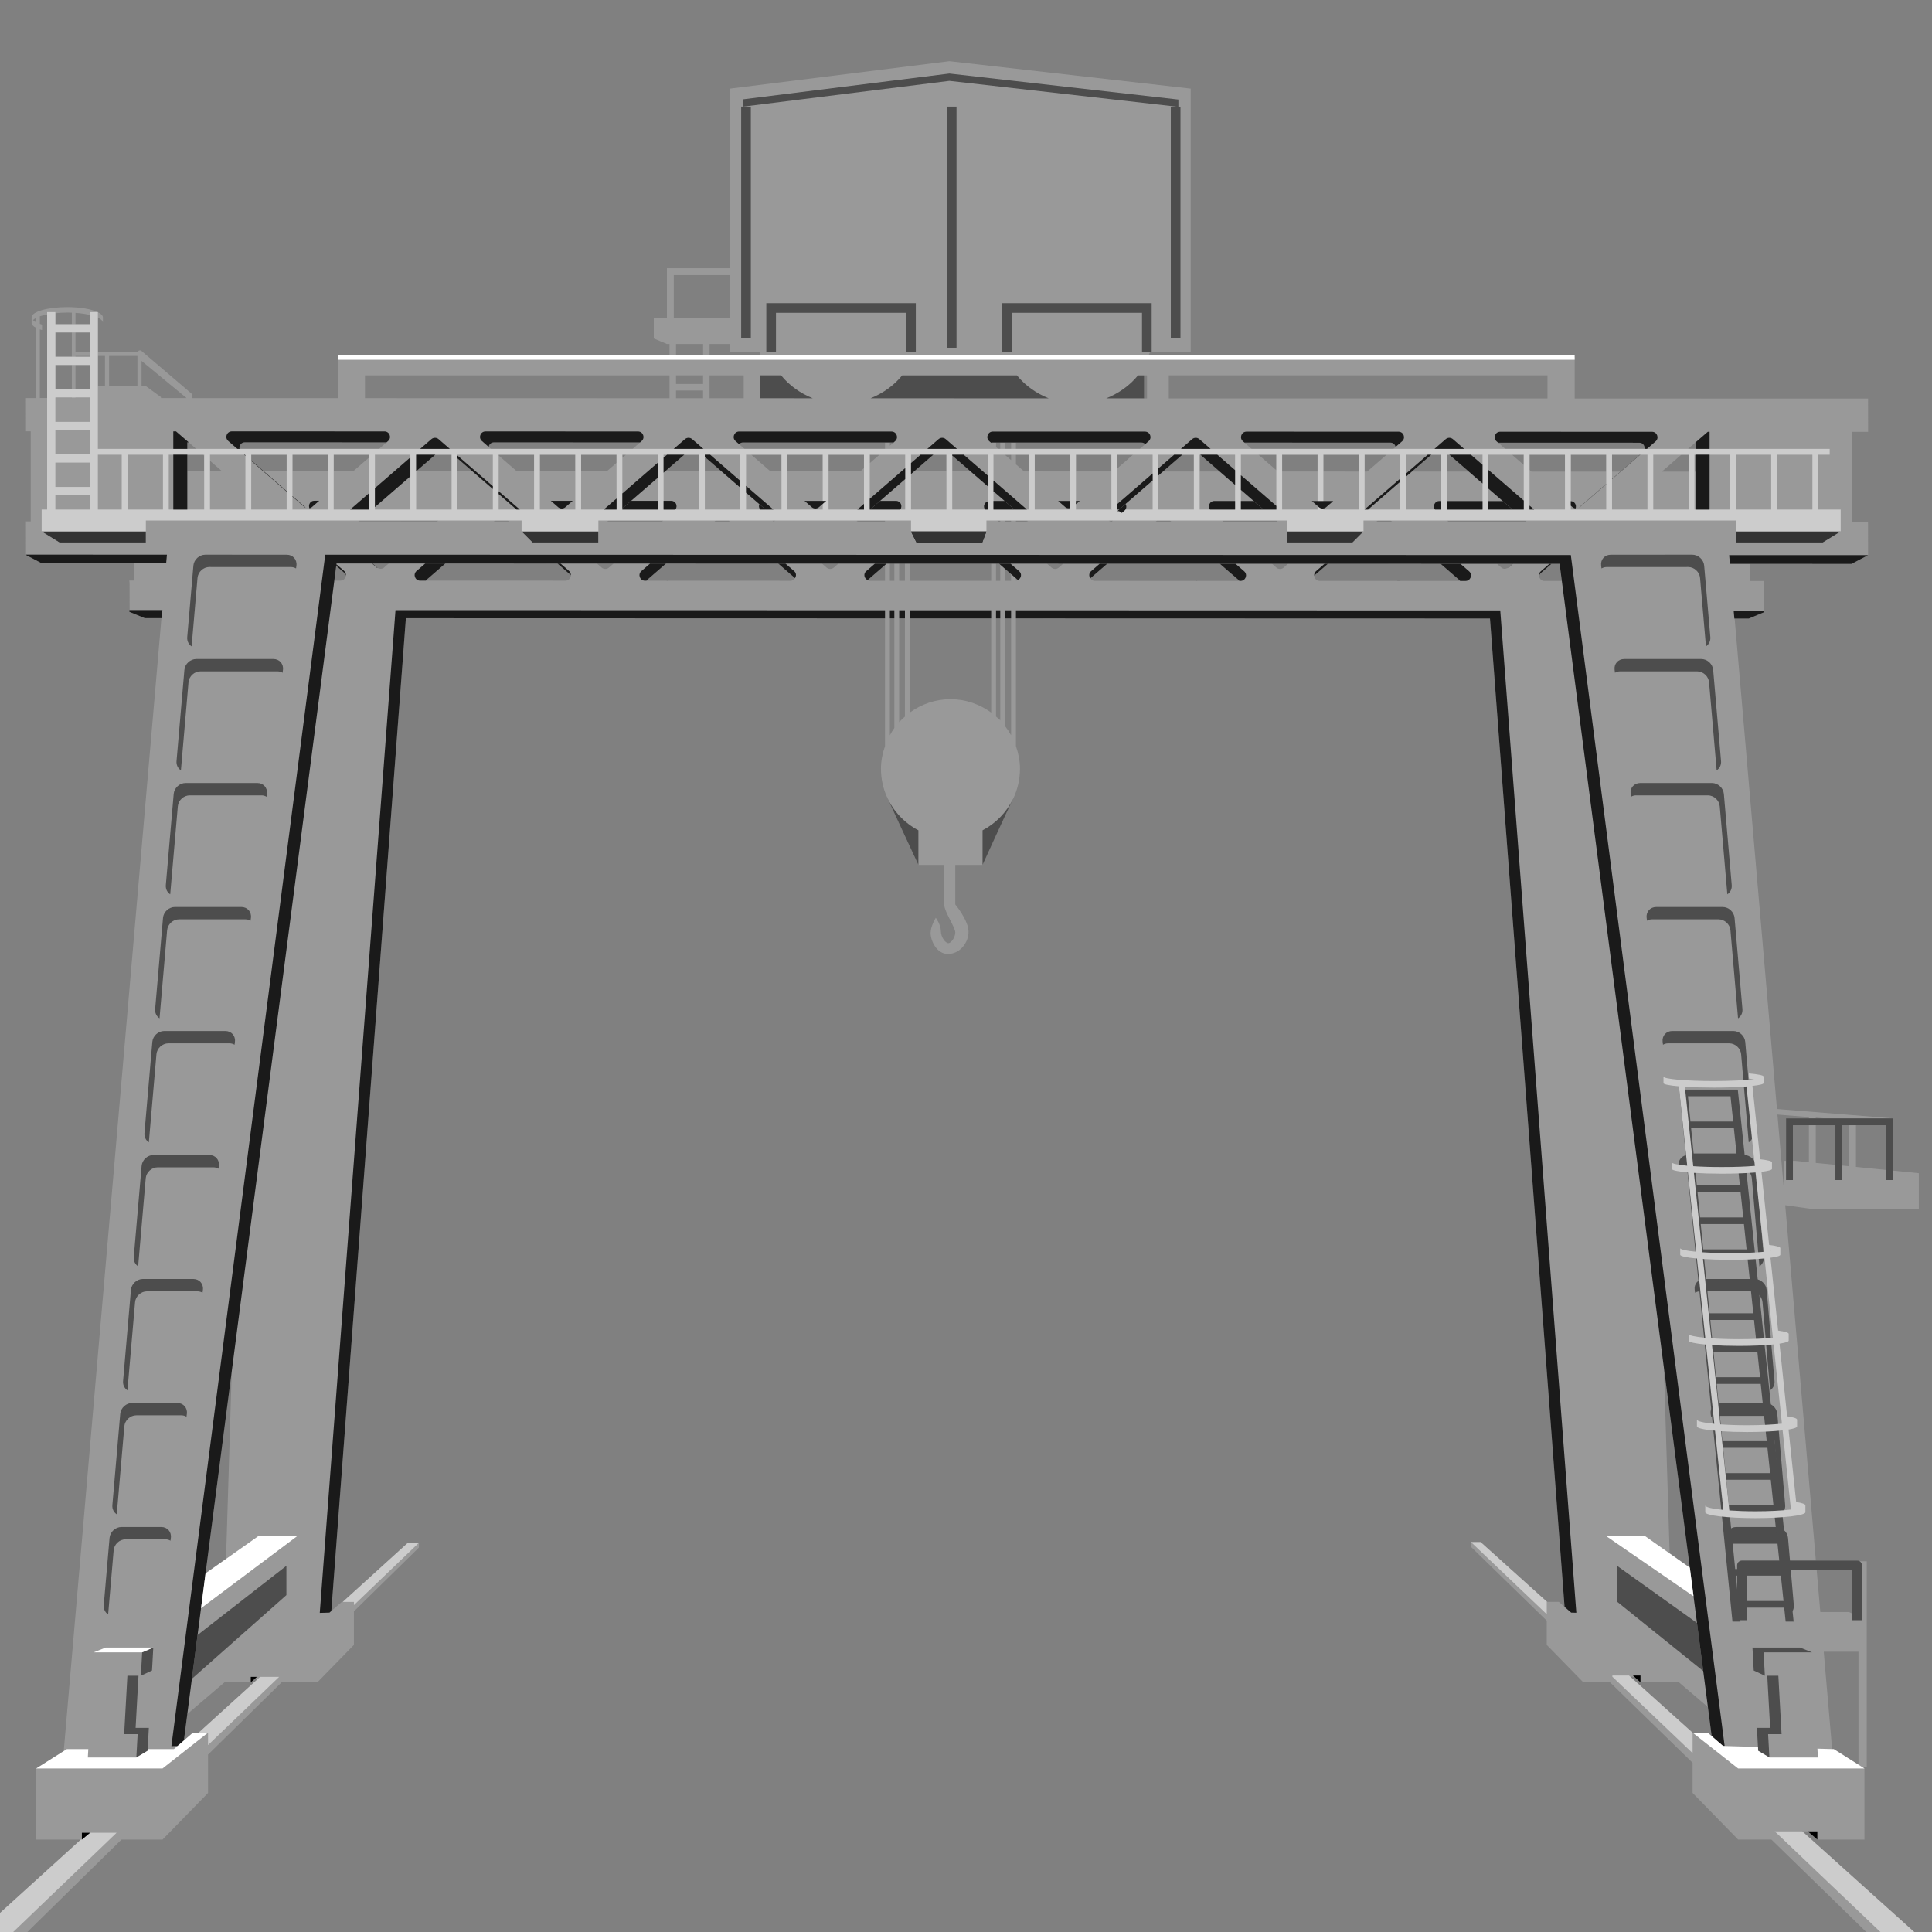 <svg version="1.1" id="Layer_1" xmlns="http://www.w3.org/2000/svg" xmlns:xlink="http://www.w3.org/1999/xlink" x="0px" y="0px" viewBox="0 0 100 100" xml:space="preserve"><rect x="0" y="0" width="100" height="100" fill="#808080" stroke="none"/><desc>Copyright Opto 22</desc> 
<g>
<g id="shape">
	<path fill="#999999" d="M93.288,94.792h0.282l0.497,0.426h2.438v-3.683l-0.125-0.079h0.242v-5.962v-1.632v-3.052h-0.407
		c-0.03-0.013-0.055-0.037-0.09-0.037h-2.136l-1.586-18.391l1.332,0.188h0.75h4.083h0.75v-1.845l-1.337-0.134v-2.35V58.17v-0.142
		v-0.142l-6.008-0.484l0.025,0.286l1.631,0.131v0.067h-1.183v0.142v0.213v1.845H92.34v1.277h-0.024l-2.531-29.347l0.729,0
		l0.789-0.327L91.3,30.164h-0.003l0-0.091l-0.726,0v-0.888l5.264,0.001l0.857-0.453l-0.003-1.721l-0.821,0v-4.661l0.825,0
		l-0.003-1.721l-15.184-0.004v-1.42v-0.284v-0.426H59.466c0.021-0.048,0.049-0.093,0.068-0.142h-0.068
		c0.021-0.048,0.049-0.093,0.068-0.142h2.097V4.586L49.141,3.166L37.785,4.586v9.297H34.52v2.573h-0.68v1.065l0.679,0.284h0.135
		v0.692H17.486v0.426v0.284v1.402l-7.558-0.002c0.003-0.011,0.018-0.016,0.018-0.028V20.46c0-0.037-0.016-0.071-0.044-0.095
		l-2.579-2.2c-0.036-0.032-0.089-0.04-0.133-0.018c-0.026,0.012-0.03,0.042-0.042,0.066H7.13l-0.018-0.012v0.012H5.066V16.44
		c0.164,0.079,0.26,0.172,0.26,0.271v-0.284c0-0.098-0.099-0.189-0.26-0.268v-0.004H5.059c-0.322-0.155-0.905-0.26-1.578-0.26
		c-1.019,0-1.845,0.238-1.845,0.532v0.284c0,0.095,0.087,0.183,0.237,0.26v3.633l-0.57,0l0.003,1.721l0.284,0v4.661l-0.287,0
		l0.003,1.721L2.17,29.16l4.777,0.001v0.888l-0.252,0l0,0.091H6.692l0.003,1.526l0.797,0.327l0.864,0L3.299,90.635l-1.426,0.9v3.683
		h2.311l-6.684,6.066h1.845v0.75l6.942-6.816h2.125l2.356-2.413v-1.987l3.807-3.738h1.849l1.893-1.939v-1.735l3.365-3.304v-0.25
		h-0.568l-3.376,3.064h-0.048l-0.541,0.468l3.858-51.387l24.801,0.007v6.616c-0.127,0.368-0.21,0.756-0.21,1.167
		c0,0.52,0.111,1.015,0.309,1.461c0.332,0.744,1.628,3.52,1.628,3.52h1.343c0,0.524,0,1.827,0,2.086
		c0,0.324,0.568,1.154,0.568,1.406s-0.216,0.559-0.36,0.559c-0.144,0-0.388-0.306-0.388-0.631s-0.261-0.685-0.261-0.685
		s-0.27,0.433-0.27,0.793c0,0.36,0.288,1.081,0.901,1.081s1.063-0.577,1.063-1.154c0-0.577-0.685-1.406-0.685-1.406v-2.05h1.41
		c0,0,0.173-0.381,0.408-0.893c0.156-0.342,0.34-0.742,0.517-1.127c0.266-0.577,0.519-1.119,0.646-1.378
		c0.235-0.478,0.367-1.015,0.367-1.584c0-0.411-0.083-0.799-0.21-1.167v-6.614l24.537,0.007l3.86,51.158l-0.295-0.256H80.08
		l-3.445-3.098h-0.497v0.25l3.921,3.82v1.253l1.893,1.939h1.383l4.273,4.164v1.561l2.356,2.413h1.723l7.252,7.066v-0.75h1.845
		L93.288,94.792z M93.984,60.192v-1.951h1.017v2.052L93.984,60.192z M95.356,60.329v-2.088h0.355v2.123L95.356,60.329z M96.065,60.4
		v-2.159h1.561v2.315L96.065,60.4z M93.984,57.848l0.474,0.038h-0.474V57.848z M92.801,58.241h0.828v1.915l-0.698-0.07h-0.13V58.241
		z M37.785,17.804v0.408h1.561v0.284h-2.618v-0.692H37.785z M75.54,30.026c0.015,0.013,0.025,0.028,0.036,0.043l-7.28-0.002
		c-0.073,0-0.132-0.028-0.178-0.068c-0.012-0.01-0.017-0.025-0.027-0.036c-0.029-0.035-0.052-0.073-0.063-0.117
		c-0.003-0.014-0.002-0.028-0.003-0.042c0.001-0.005,0.002-0.01,0.004-0.015l0.704-0.61l5.832,0.002L75.54,30.026z M56.507,30.015
		c-0.015-0.01-0.026-0.023-0.038-0.035c-0.013-0.013-0.023-0.029-0.033-0.044l0.877-0.76l5.824,0.002l0.976,0.846
		c0.015,0.013,0.025,0.028,0.036,0.043l-7.49-0.002C56.6,30.063,56.55,30.043,56.507,30.015z M49.197,36.19
		c-0.79,0-1.514,0.262-2.107,0.693v-4.878l4.214,0.001v4.877C50.71,36.452,49.986,36.19,49.197,36.19z M41.115,29.969
		c-0.014,0.014-0.026,0.03-0.043,0.042c-0.043,0.028-0.093,0.049-0.152,0.049l-7.459-0.002c0.011-0.015,0.021-0.03,0.036-0.043
		l0.975-0.845l5.809,0.002l0.868,0.753C41.139,29.939,41.129,29.955,41.115,29.969z M29.481,29.951
		c-0.01,0.012-0.015,0.026-0.027,0.036c-0.047,0.04-0.106,0.068-0.179,0.068l-7.234-0.002c0.011-0.015,0.021-0.03,0.036-0.043
		l0.975-0.845l5.802,0.002l0.681,0.59c0.005,0.013,0.008,0.026,0.011,0.038c-0.001,0.013,0,0.026-0.003,0.039
		C29.533,29.878,29.509,29.917,29.481,29.951z M17.898,29.833c-0.011,0.044-0.035,0.082-0.064,0.117
		c-0.01,0.011-0.015,0.026-0.026,0.035c-0.047,0.04-0.106,0.067-0.178,0.067l-0.326,0l0.099-0.764l0.411,0.356
		c0.052,0.045,0.076,0.102,0.087,0.16C17.899,29.814,17.9,29.824,17.898,29.833z M3.907,18.891H4.64v1.259H3.907V18.891z
		 M3.718,20.15H2.866v-1.259h0.852V20.15z M10.639,81.437l1.356-10.459l-0.295,9.71L10.639,81.437z M9.695,22.895h0.07l0.393,0.34
		H9.695V22.895z M87.779,23.235h-0.404l0.367-0.318h0.037V23.235z M79.014,27.002c0.002,0.002,0.003,0.004,0.005,0.005l-4.047-0.001
		l-0.074-0.064h4.048L79.014,27.002z M66.122,26.998c0.002,0.002,0.003,0.004,0.005,0.005l-2.8-0.001l-0.07-0.061h2.801
		L66.122,26.998z M57.538,27.001c-0.058,0-0.106-0.021-0.148-0.047c-0.005-0.003-0.009-0.008-0.014-0.012h0.236l-0.068,0.059
		L57.538,27.001C57.538,27.001,57.538,27.001,57.538,27.001z M53.117,27l-0.533,0v-0.058h0.584l0.035,0.03
		C53.175,26.982,53.151,27,53.117,27z M44.343,26.974l0.036-0.032h1.43v0.056l-1.391,0C44.388,26.998,44.368,26.981,44.343,26.974z
		 M12.703,23.571l-0.041-0.035h0.041V23.571z M13.004,23.831v-0.296h1.834v0.856l-1.188,0L13.004,23.831z M19.106,23.679
		l-0.822,0.713l-1.012,0v-0.856h1.834V23.679z M35.915,23.235h-0.06C35.876,23.233,35.894,23.233,35.915,23.235z M76.021,24.408
		l-1.121,0v-0.872h0.114L76.021,24.408z M74.6,23.535v0.872l-1.519,0l1.006-0.872H74.6z M74.521,23.235
		c0.021-0.002,0.039-0.002,0.06,0H74.521z M70.768,24.407l-0.136,0v-0.871h1.141L70.768,24.407z M31.913,23.956l-0.508,0.44
		l-1.326,0v-0.86h1.834V23.956z M29.778,24.395l-1.834-0.001v-0.859h1.834V24.395z M47.312,24.4l0.998-0.865h0.677v0.865
		L47.312,24.4z M48.804,23.235h-0.06C48.765,23.233,48.782,23.233,48.804,23.235z M51.294,22.915
		c0.003-0.001,0.007-0.001,0.01-0.002v0.01L51.294,22.915z M49.288,23.579l0.948,0.822l-0.948,0V23.579z M57.525,24.403
		l-1.834-0.001v-0.867h1.834V24.403z M55.391,24.402l-1.834-0.001v-0.866h1.834V24.402z M53.256,24.402l-0.247,0l-0.425-0.368
		v-0.498h0.672V24.402z M52.334,23.817l-0.311-0.269v-0.012h0.311V23.817z M51.663,23.235l-0.109-0.094v-0.234l0.22,0v0.328H51.663z
		 M46.2,22.905c0.015,0,0.029,0.005,0.043,0.007l-0.183,0.159v-0.166L46.2,22.905z M45.019,23.972v-0.436h0.503L45.019,23.972z
		 M44.719,24.232l-0.193,0.167l-1.641,0v-0.863h1.834V24.232z M42.584,24.399l-1.834,0v-0.863h1.834V24.399z M51.773,26.942V27
		l-0.092,0l-0.067-0.058H51.773z M70.331,24.407l-1.834-0.001v-0.871h1.834V24.407z M68.197,24.406l-1.834-0.001v-0.87h1.834V24.406
		z M64.788,23.235l-0.375-0.325l7.555,0.002c0.145,0,0.243,0.102,0.27,0.22l-0.118,0.102H64.788z M66.063,23.535v0.804l-0.928-0.804
		H66.063z M63.129,24.405l-1.034,0v-0.869h0.031L63.129,24.405z M61.794,23.535v0.869l-1.597,0l1.002-0.868H61.794z M61.632,23.235
		c0.021-0.002,0.039-0.002,0.06,0H61.632z M57.826,24.248v-0.713h0.822L57.826,24.248z M52.584,23.235v-0.328l6.5,0.002
		c0.081,0,0.145,0.033,0.193,0.081l-0.283,0.245H52.584z M52.334,23.235h-0.311v-0.328l0.311,0V23.235z M38.457,22.903l7.352,0.002
		v0.33h-7.272l-0.281-0.244C38.305,22.939,38.372,22.903,38.457,22.903z M40.45,23.535v0.863l-0.571,0l-0.995-0.863H40.45z
		 M37.343,24.397l-0.862,0v-0.746L37.343,24.397z M36.181,23.535v0.862l-1.753,0l0.994-0.861H36.181z M32.213,23.695v-0.16h0.185
		L32.213,23.695z M25.412,23.235l-0.12-0.104c0.022-0.123,0.123-0.232,0.272-0.232l7.565,0.002l-0.385,0.334H25.412z M25.81,23.535
		h1.834v0.859l-0.894,0l-0.94-0.815V23.535z M24.451,24.394l-0.775,0v-0.671L24.451,24.394z M23.375,23.535v0.858l-1.831,0
		l0.989-0.857H23.375z M22.967,23.235c0.021-0.002,0.039-0.002,0.06,0H22.967z M16.972,24.392l-1.834-0.001v-0.856h1.834V24.392z
		 M37.042,26.942h0.669l0.062,0.054l-0.792,0L37.042,26.942z M39.973,26.942h0.173c-0.003,0.002-0.004,0.004-0.007,0.006
		c-0.033,0.021-0.074,0.032-0.117,0.037L39.973,26.942z M52.023,27v-0.058h0.311V27L52.023,27z M59.889,26.942h0.669l0.069,0.06
		l-0.807,0L59.889,26.942z M83.438,24.41v-0.875h1.447l-1.01,0.875L83.438,24.41z M83.138,24.41l-1.834,0v-0.874h1.834V24.41z
		 M81.003,24.41l-1.735,0l-0.099-0.086v-0.788h1.834V24.41z M78.869,24.063l-0.609-0.528h0.609V24.063z M19.619,23.235h-7.22
		c-0.035-0.161,0.08-0.339,0.272-0.339l7.337,0.002L19.619,23.235z M11.491,24.39l-0.621,0v-0.538L11.491,24.39z M18.553,26.985
		l0.049-0.043h4.085l-0.057,0.049l-4.082-0.001C18.55,26.989,18.551,26.987,18.553,26.985z M25.618,26.942h0.669l0.058,0.05
		l-0.785,0L25.618,26.942z M31.437,26.989l0.054-0.047h2.838l-0.061,0.053l-2.835-0.001C31.434,26.992,31.435,26.99,31.437,26.989z
		 M71.313,26.942h0.669l0.073,0.063l-0.815,0L71.313,26.942z M87.466,81.143l-1.046-0.739l-0.295-9.598L87.466,81.143z
		 M87.779,24.412l-0.072,0v-0.876h0.072V24.412z M87.406,23.535v0.876l-1.389,0l1.01-0.876H87.406z M77.913,23.235l-0.37-0.321
		l7.31,0.002c0.184,0,0.292,0.164,0.271,0.319H77.913z M10.504,23.535l0.064,0.056v0.799l-0.874,0v-0.854H10.504z M51.304,29.174
		v0.888l-4.214-0.001v-0.888L51.304,29.174z M80.726,29.182l0.115,0.888l-0.907,0c-0.072,0-0.131-0.028-0.178-0.067
		c-0.012-0.01-0.017-0.024-0.027-0.036c-0.029-0.035-0.053-0.073-0.064-0.117c-0.002-0.009-0.001-0.019-0.002-0.028
		c0.011-0.058,0.034-0.115,0.087-0.16l0.554-0.48L80.726,29.182z M38.494,20.614l-1.767,0v-1.185h1.767V20.614z M36.391,20.613
		l-1.401,0v-0.4h1.401V20.613z M4.64,20.576v0.028l-0.733,0v-0.028H4.64z M30.9,29.168l0.86,0l-0.244,0.211
		c-0.107,0.092-0.265,0.092-0.372,0L30.9,29.168z M42.545,29.171l0.852,0l-0.24,0.208c-0.107,0.092-0.265,0.092-0.372,0
		L42.545,29.171z M46.839,29.172v0.888l-0.298,0v-0.888L46.839,29.172z M51.554,29.174h0.155l0.064,0.056v0.833l-0.22,0V29.174z
		 M52.023,29.446l0.311,0.269v0.347l-0.311,0V29.446z M52.685,30.019c0.001,0.001,0.002,0.002,0.003,0.004
		c-0.032,0.016-0.065,0.031-0.104,0.033v-0.124L52.685,30.019z M54.19,29.174l0.845,0l-0.236,0.205
		c-0.107,0.092-0.265,0.092-0.372,0L54.19,29.174z M65.836,29.178l0.837,0L66.44,29.38c-0.107,0.092-0.265,0.092-0.372,0
		L65.836,29.178z M59.369,20.62l-0.151,0v-1.191h0.151V20.62z M36.391,19.428v0.448h-1.401v-0.448H36.391z M34.654,20.613
		l-15.762-0.004v-1.18h15.762V20.613z M4.64,18.466H3.907v-0.04H4.64V18.466z M3.718,18.466H2.866v-1.259h0.852V18.466z
		 M3.718,20.576v0.028l-0.852,0v-0.028H3.718z M9.988,89.682L9.517,90.09l0.178-1.371l1.922-1.639h1.362l0.187-0.166h0.167
		l-3.05,2.768H9.988z M19.708,29.442c-0.02,0.001-0.039-0.004-0.058-0.007c-0.036-0.005-0.071-0.019-0.103-0.038l-0.267-0.232
		l0.842,0l-0.248,0.215C19.827,29.421,19.767,29.437,19.708,29.442z M44.911,30.025c0.002-0.003,0.004-0.005,0.006-0.007
		l0.892-0.773v0.816l-0.788,0C44.978,30.06,44.946,30.04,44.911,30.025z M46.059,29.172l0.232,0v0.888l-0.232,0V29.172z
		 M46.839,32.005v5.085c-0.105,0.091-0.204,0.186-0.298,0.289v-5.373L46.839,32.005z M51.554,37.089v-5.083l0.22,0v5.277
		C51.705,37.213,51.628,37.154,51.554,37.089z M77.481,29.181l0.82,0l-0.236,0.205c-0.026,0.02-0.057,0.023-0.087,0.032
		c-0.031,0.01-0.061,0.027-0.093,0.026c-0.062-0.003-0.124-0.022-0.174-0.065L77.481,29.181z M84.597,86.795l0.314,0.285h1.993
		l1.497,1.276l0.195,1.505l-0.207-0.179h-0.781v0.003l-3.229-2.904L84.597,86.795z M96.196,91.341l-1.278-0.807l-0.087-0.003
		l-0.434-5.037h1.799V91.341z M95.875,81.273v2.245l-0.176-0.081h-1.48l-0.187-2.163H95.875z M80.098,19.428v1.197L60.496,20.62
		v-1.192H80.098z M34.875,14.238h2.91v2.218h-2.91V14.238z M34.991,17.804h1.401v0.692h-1.401V17.804z M8.331,20.605v-0.051
		L7.55,19.987H7.326V18.68l2.333,1.926L8.331,20.605z M7.113,18.425v1.561H5.646v-1.561H7.113z M5.433,18.425v1.561H5.066v-1.561
		H5.433z M3.907,18.213v-1.005H4.64v1.005H3.907z M4.64,16.299v0.483H3.907v-0.588C4.181,16.211,4.429,16.249,4.64,16.299z
		 M3.718,16.183v0.598H2.866v-0.569c0.193-0.02,0.397-0.034,0.615-0.034C3.561,16.178,3.64,16.18,3.718,16.183z M1.704,16.568
		c0.039-0.041,0.099-0.078,0.168-0.114v0.232C1.802,16.649,1.744,16.61,1.704,16.568z M2.062,17.05
		c0.036,0.013,0.074,0.025,0.115,0.036v-0.284c-0.041-0.012-0.078-0.025-0.115-0.038v-0.392c0.108-0.038,0.239-0.07,0.379-0.098
		v4.328l-0.379,0V17.05z M46.059,32.005l0.232,0v5.676c-0.087,0.12-0.16,0.248-0.232,0.379V32.005z M52.334,38.06
		c-0.092-0.167-0.194-0.324-0.311-0.474v-5.58l0.311,0V38.06z"></path>
</g>
<g id="dark">
	<path fill="#4D4D4D" d="M6.99,67.405c0.027-0.311,0.304-0.566,0.617-0.566h2.613c0.099,0,0.187,0.028,0.263,0.072l0.019-0.148
		c0.04-0.31-0.183-0.563-0.495-0.563H7.394c-0.312,0-0.59,0.255-0.617,0.566L6.37,71.485c-0.017,0.201,0.075,0.378,0.227,0.478
		L6.99,67.405z"></path>
	<path fill="#4D4D4D" d="M7.543,60.987c0.027-0.311,0.304-0.566,0.617-0.566h2.888c0.099,0,0.187,0.028,0.263,0.072l0.019-0.148
		c0.04-0.31-0.183-0.563-0.495-0.563H7.947c-0.312,0-0.59,0.255-0.617,0.566l-0.407,4.719c-0.017,0.201,0.075,0.378,0.227,0.478
		L7.543,60.987z"></path>
	<path fill="#4D4D4D" d="M6.436,73.823c0.027-0.311,0.304-0.566,0.617-0.566H9.39c0.099,0,0.187,0.028,0.263,0.072l0.019-0.148
		c0.04-0.31-0.183-0.563-0.495-0.563H6.84c-0.312,0-0.59,0.255-0.617,0.566l-0.407,4.719c-0.017,0.201,0.075,0.378,0.227,0.478
		L6.436,73.823z"></path>
	<path fill="#4D4D4D" d="M10.223,29.913c0.027-0.311,0.304-0.566,0.617-0.565l4.221,0.002c0.099,0,0.188,0.028,0.263,0.073
		l0.019-0.148c0.04-0.31-0.183-0.563-0.495-0.563l-4.221-0.002c-0.312,0-0.59,0.254-0.617,0.565l-0.319,3.703
		c-0.017,0.201,0.075,0.378,0.227,0.478L10.223,29.913z"></path>
	<path fill="#4D4D4D" d="M8.097,54.569c0.027-0.311,0.304-0.566,0.617-0.566h3.164c0.099,0,0.187,0.028,0.263,0.072l0.019-0.148
		c0.04-0.31-0.183-0.563-0.495-0.563H8.501c-0.312,0-0.59,0.255-0.617,0.566l-0.407,4.719c-0.017,0.201,0.075,0.378,0.227,0.478
		L8.097,54.569z"></path>
	<path fill="#4D4D4D" d="M9.204,41.733c0.027-0.311,0.304-0.566,0.617-0.566h3.714c0.099,0,0.187,0.028,0.263,0.072l0.019-0.148
		c0.04-0.31-0.183-0.563-0.495-0.563H9.607c-0.312,0-0.59,0.255-0.617,0.566l-0.407,4.719c-0.017,0.201,0.075,0.378,0.227,0.478
		L9.204,41.733z"></path>
	<path fill="#4D4D4D" d="M9.757,35.315c0.027-0.311,0.304-0.566,0.617-0.566h3.99c0.099,0,0.187,0.028,0.263,0.072l0.019-0.148
		c0.04-0.31-0.183-0.563-0.495-0.563h-3.99c-0.312,0-0.59,0.255-0.617,0.566l-0.407,4.719c-0.017,0.201,0.075,0.378,0.227,0.478
		L9.757,35.315z"></path>
	<path fill="#4D4D4D" d="M8.65,48.151c0.027-0.311,0.304-0.566,0.617-0.566h3.439c0.099,0,0.187,0.028,0.263,0.072l0.019-0.148
		c0.04-0.31-0.183-0.563-0.495-0.563H9.054c-0.312,0-0.59,0.255-0.617,0.566L8.03,52.231c-0.017,0.201,0.075,0.378,0.227,0.478
		L8.65,48.151z"></path>
	<path fill="#4D4D4D" d="M5.883,80.241C5.91,79.93,6.187,79.675,6.5,79.675h2.062c0.099,0,0.187,0.028,0.263,0.072L8.844,79.6
		c0.04-0.31-0.183-0.563-0.495-0.563H6.287c-0.312,0-0.59,0.255-0.617,0.566l-0.3,3.482c-0.017,0.201,0.075,0.378,0.227,0.478
		L5.883,80.241z"></path>
	<path fill="#4D4D4D" d="M91.228,67.405c-0.027-0.311-0.304-0.566-0.617-0.566h-2.613c-0.099,0-0.187,0.028-0.263,0.072
		l-0.019-0.148c-0.04-0.31,0.183-0.563,0.495-0.563h2.613c0.312,0,0.59,0.255,0.617,0.566l0.407,4.719
		c0.017,0.201-0.075,0.378-0.227,0.478L91.228,67.405z"></path>
	<path fill="#4D4D4D" d="M90.674,60.987c-0.027-0.311-0.304-0.566-0.617-0.566H87.17c-0.099,0-0.187,0.028-0.263,0.072l-0.019-0.148
		c-0.04-0.31,0.183-0.563,0.495-0.563h2.888c0.312,0,0.59,0.255,0.617,0.566l0.407,4.719c0.017,0.201-0.075,0.378-0.227,0.478
		L90.674,60.987z"></path>
	<path fill="#4D4D4D" d="M91.781,73.823c-0.027-0.311-0.304-0.566-0.617-0.566h-2.337c-0.099,0-0.187,0.028-0.263,0.072
		l-0.019-0.148c-0.04-0.31,0.183-0.563,0.495-0.563h2.337c0.312,0,0.59,0.255,0.617,0.566l0.407,4.719
		c0.017,0.201-0.075,0.378-0.227,0.478L91.781,73.823z"></path>
	<path fill="#4D4D4D" d="M87.995,29.913c-0.027-0.311-0.304-0.566-0.617-0.565l-4.221,0.002c-0.099,0-0.188,0.028-0.263,0.073
		l-0.019-0.148c-0.04-0.31,0.183-0.563,0.495-0.563l4.221-0.002c0.312,0,0.59,0.254,0.617,0.565l0.319,3.703
		c0.017,0.201-0.075,0.378-0.227,0.478L87.995,29.913z"></path>
	<path fill="#4D4D4D" d="M90.121,54.569c-0.027-0.311-0.304-0.566-0.617-0.566h-3.164c-0.099,0-0.187,0.028-0.263,0.072
		l-0.019-0.148c-0.04-0.31,0.183-0.563,0.495-0.563h3.164c0.312,0,0.59,0.255,0.617,0.566l0.407,4.719
		c0.017,0.201-0.075,0.378-0.227,0.478L90.121,54.569z"></path>
	<path fill="#4D4D4D" d="M89.014,41.733c-0.027-0.311-0.304-0.566-0.617-0.566h-3.714c-0.099,0-0.187,0.028-0.263,0.072
		l-0.019-0.148c-0.04-0.31,0.183-0.563,0.495-0.563h3.714c0.312,0,0.59,0.255,0.617,0.566l0.407,4.719
		c0.017,0.201-0.075,0.378-0.227,0.478L89.014,41.733z"></path>
	<path fill="#4D4D4D" d="M88.461,35.315c-0.027-0.311-0.304-0.566-0.617-0.566h-3.99c-0.099,0-0.187,0.028-0.263,0.072l-0.019-0.148
		c-0.04-0.31,0.183-0.563,0.495-0.563h3.99c0.312,0,0.59,0.255,0.617,0.566l0.407,4.719c0.017,0.201-0.075,0.378-0.227,0.478
		L88.461,35.315z"></path>
	<path fill="#4D4D4D" d="M89.568,48.151c-0.027-0.311-0.304-0.566-0.617-0.566h-3.439c-0.099,0-0.187,0.028-0.263,0.072L85.23,47.51
		c-0.04-0.31,0.183-0.563,0.495-0.563h3.439c0.312,0,0.59,0.255,0.617,0.566l0.407,4.719c0.017,0.201-0.075,0.378-0.227,0.478
		L89.568,48.151z"></path>
	<path fill="#4D4D4D" d="M92.335,80.241c-0.027-0.311-0.304-0.566-0.617-0.566h-2.062c-0.099,0-0.187,0.028-0.263,0.072L89.374,79.6
		c-0.04-0.31,0.183-0.563,0.495-0.563h2.062c0.312,0,0.59,0.255,0.617,0.566l0.3,3.482c0.017,0.201-0.075,0.378-0.227,0.478
		L92.335,80.241z"></path>
	<polygon fill="#4D4D4D" points="83.698,81.046 83.698,82.901 88.16,86.494 87.837,84.004 	"></polygon>
	<polygon fill="#4D4D4D" points="9.931,86.896 14.824,82.563 14.824,81.046 10.225,84.629 	"></polygon>
	<polygon fill="#4D4D4D" points="7.168,86.736 6.594,86.736 6.426,89.759 7.124,89.759 7.057,90.968 7.638,90.622 7.704,89.435 
		7.019,89.435 	"></polygon>
	<polygon fill="#4D4D4D" points="7.358,85.526 7.291,86.736 7.868,86.466 7.934,85.278 	"></polygon>
	<polygon fill="#4D4D4D" points="91.283,85.526 93.794,85.526 93.173,85.278 90.707,85.278 90.773,86.466 91.349,86.736 	"></polygon>
	<polygon fill="#4D4D4D" points="92.214,89.759 92.047,86.736 91.473,86.736 91.622,89.435 90.937,89.435 91.003,90.622 
		91.584,90.968 91.517,89.759 	"></polygon>
	<path fill="#4D4D4D" d="M92.426,83.934h0.413l-2.891-27.538h-0.207h-0.207h-2.203h-0.275h-0.138l2.754,27.538h0.413l-0.072-0.723
		h2.337L92.426,83.934z M89.918,60.049l0.138,1.31h-2.228l-0.131-1.31H89.918z M87.663,59.705l-0.131-1.31h2.213l0.138,1.31H87.663z
		 M90.092,61.703l0.138,1.31h-2.236l-0.131-1.31H90.092z M90.266,63.358l0.138,1.31h-2.244l-0.131-1.31H90.266z M90.439,65.012
		l0.138,1.31h-2.253l-0.131-1.31H90.439z M90.613,66.667l0.138,1.31H88.49l-0.131-1.31H90.613z M90.787,68.321l0.138,1.31h-2.269
		l-0.131-1.31H90.787z M90.961,69.975l0.138,1.31h-2.277l-0.131-1.31H90.961z M91.134,71.63l0.138,1.31h-2.286l-0.131-1.31H91.134z
		 M91.308,73.284l0.138,1.31h-2.294l-0.131-1.31H91.308z M91.482,74.939l0.138,1.31h-2.302l-0.131-1.31H91.482z M91.655,76.593
		l0.138,1.31h-2.311l-0.131-1.31H91.655z M91.829,78.247l0.138,1.31h-2.319l-0.131-1.31H91.829z M92.003,79.902l0.138,1.31h-2.327
		l-0.131-1.31H92.003z M89.571,56.74l0.138,1.31h-2.211l-0.131-1.31H89.571z M89.979,82.866l-0.131-1.31h2.329l0.138,1.31H89.979z"></path>
	<polygon fill="#4D4D4D" points="92.446,57.886 92.446,58.028 92.446,58.241 92.446,61.08 92.801,61.08 92.801,58.241 
		95.001,58.241 95.001,61.08 95.356,61.08 95.356,58.241 97.627,58.241 97.627,61.08 97.982,61.08 97.982,58.241 97.982,58.028 
		97.982,57.886 	"></polygon>
	<path fill="#4D4D4D" d="M96.375,83.862h-0.5v-2.589h-5.462v2.589h-0.5v-2.839c0-0.138,0.112-0.25,0.25-0.25h5.962
		c0.138,0,0.25,0.112,0.25,0.25V83.862z"></path>
	<path fill="#4D4D4D" d="M45.059,20.616l9.222,0.003c-0.644-0.259-1.215-0.659-1.646-1.19h-5.937
		C46.269,19.957,45.7,20.357,45.059,20.616z"></path>
	<path fill="#4D4D4D" d="M58.905,19.428c-0.431,0.531-1.004,0.932-1.648,1.191l1.962,0.001v-1.191H58.905z"></path>
	<path fill="#4D4D4D" d="M39.346,20.614l2.719,0.001c-0.64-0.259-1.208-0.658-1.636-1.187h-1.082V20.614z"></path>
	<rect x="60.601" y="5.53" fill="#4D4D4D" width="0.5" height="11.973"></rect>
	<rect x="38.363" y="5.517" fill="#4D4D4D" width="0.5" height="11.986"></rect>
	<rect x="49.009" y="5.517" fill="#4D4D4D" width="0.5" height="12.482"></rect>
	<polygon fill="#4D4D4D" points="49.14,3.805 38.471,5.139 38.471,5.517 49.14,4.184 60.993,5.53 60.993,5.152 	"></polygon>
	<polygon fill="#4D4D4D" points="47.403,18.212 46.903,18.212 46.903,16.191 40.164,16.191 40.164,18.212 39.664,18.212 
		39.664,15.691 47.403,15.691 	"></polygon>
	<polygon fill="#4D4D4D" points="59.61,18.212 59.11,18.212 59.11,16.191 52.371,16.191 52.371,18.212 51.871,18.212 51.871,15.691 
		59.61,15.691 	"></polygon>
	<path fill="#4D4D4D" d="M50.857,42.977v1.792c0,0,1.232-2.709,1.57-3.398l0.003-0.011C52.092,42.053,51.539,42.622,50.857,42.977z"></path>
	<path fill="#4D4D4D" d="M45.908,41.247l0,0.002c0.332,0.744,1.628,3.52,1.628,3.52v-1.792
		C46.816,42.602,46.239,41.991,45.908,41.247z"></path>
</g>
<g id="light">
	<path fill="#CCCCCC" d="M92.969,77.742l-0.394-3.749c0.279-0.046,0.442-0.102,0.442-0.162V73.48c0-0.065-0.193-0.125-0.515-0.173
		l-0.395-3.759c0.299-0.045,0.476-0.099,0.476-0.159v-0.349c0-0.064-0.206-0.122-0.547-0.169l-0.396-3.77
		c0.319-0.043,0.51-0.097,0.51-0.155v-0.346c0-0.062-0.218-0.119-0.58-0.164l-0.397-3.783c0.34-0.042,0.544-0.094,0.544-0.15v-0.343
		c0-0.06-0.231-0.116-0.613-0.158l-0.399-3.796c0.361-0.04,0.578-0.09,0.578-0.145v-0.339c0-0.064-0.29-0.121-0.759-0.163v0.269
		c0.1,0.009,0.189,0.019,0.272,0.029c-0.47,0.058-1.236,0.096-2.103,0.096c-1.431,0-2.591-0.103-2.591-0.231v0.339
		c0,0.065,0.306,0.124,0.796,0.166l0.432,4.11c-0.489-0.045-0.795-0.107-0.795-0.177v0.343c0,0.071,0.321,0.135,0.831,0.18
		l0.431,4.107c-0.509-0.048-0.829-0.115-0.829-0.19v0.346c0,0.077,0.336,0.146,0.866,0.194l0.431,4.104
		c-0.529-0.05-0.864-0.123-0.864-0.205v0.349c0,0.083,0.35,0.158,0.901,0.208l0.431,4.101c-0.55-0.053-0.899-0.132-0.899-0.219
		v0.352c0,0.09,0.364,0.17,0.936,0.223l0.43,4.099c-0.57-0.056-0.934-0.14-0.934-0.234v0.355c0,0.168,1.16,0.305,2.591,0.305
		c1.431,0,2.591-0.136,2.591-0.305v-0.355C93.451,77.853,93.272,77.792,92.969,77.742z M92.098,69.201
		c-0.008,0.001-0.017,0.002-0.025,0.003l-0.001-0.007C92.08,69.199,92.09,69.2,92.098,69.201z M91.665,64.753
		c-0.018,0.003-0.04,0.005-0.059,0.007l-0.002-0.015C91.624,64.748,91.647,64.75,91.665,64.753z M91.232,60.305
		c-0.029,0.004-0.062,0.007-0.093,0.011l-0.002-0.022C91.168,60.298,91.204,60.301,91.232,60.305z M87.209,56.251
		c0.421,0.026,0.933,0.042,1.487,0.042c0.653,0,1.247-0.022,1.703-0.057l0.432,4.111c-0.455,0.038-1.049,0.061-1.701,0.061
		c-0.554,0-1.067-0.017-1.488-0.045L87.209,56.251z M87.677,60.708c0.414,0.027,0.914,0.042,1.452,0.042
		c0.669,0,1.277-0.024,1.737-0.064l0.431,4.108c-0.459,0.042-1.066,0.068-1.735,0.068c-0.539,0-1.039-0.017-1.453-0.045
		L87.677,60.708z M88.145,65.165c0.407,0.027,0.894,0.043,1.417,0.043c0.686,0,1.308-0.027,1.771-0.071l0.431,4.104
		c-0.463,0.046-1.083,0.075-1.769,0.075c-0.524,0-1.011-0.017-1.419-0.045L88.145,65.165z M88.613,69.622
		c0.4,0.027,0.873,0.043,1.382,0.043c0.703,0,1.339-0.03,1.806-0.078l0.431,4.101c-0.466,0.051-1.1,0.083-1.803,0.083
		c-0.51,0-0.983-0.017-1.384-0.045L88.613,69.622z M89.511,78.179l-0.43-4.1c0.393,0.027,0.853,0.043,1.347,0.043
		c0.72,0,1.371-0.033,1.84-0.086l0.43,4.097c-0.469,0.056-1.117,0.091-1.837,0.091C90.366,78.224,89.905,78.207,89.511,78.179z"></path>
	<path fill="#CCCCCC" d="M94.11,26.374v-2.839h0.595v-0.3H5.066v-7.081H4.64v0.627H2.866v-0.627H2.44v10.22H2.156v1.136l0.923,0.568
		H7.55v-1.136h19.447v0.568l0.568,0.568h3.407v-1.136h16.182l0,0.568l0.284,0.568h3.407l0.213-0.568v-0.568H66.6v1.136h3.407
		l0.568-0.568v-0.568h19.305v1.136h4.471l0.923-0.568v-1.136H94.11z M4.64,26.374H2.866v-0.745H4.64V26.374z M4.64,25.203H2.866
		v-1.259H4.64V25.203z M4.64,23.519H2.866V22.26H4.64V23.519z M4.64,21.834H2.866v-1.259H4.64V21.834z M4.64,20.15H2.866v-1.259
		H4.64V20.15z M4.64,18.466H2.866v-1.259H4.64V18.466z M93.81,23.535v2.839h-1.834v-2.839H93.81z M89.541,23.535v2.839h-1.834
		v-2.839H89.541z M87.407,23.535v2.839h-1.834v-2.839H87.407z M85.272,23.535v2.839h-1.834v-2.839H85.272z M83.138,23.535v2.839
		h-1.834v-2.839H83.138z M81.003,23.535v2.839h-1.834v-2.839H81.003z M78.869,23.535v2.839h-1.834v-2.839H78.869z M76.735,23.535
		v2.839h-1.834v-2.839H76.735z M74.6,23.535v2.839h-1.834v-2.839H74.6z M72.466,23.535v2.839h-1.834v-2.839H72.466z M66.063,23.535
		v2.839h-1.834v-2.839H66.063z M63.928,23.535v2.839h-1.834v-2.839H63.928z M61.794,23.535v2.839H59.96v-2.839H61.794z
		 M59.66,23.535v2.839h-1.834v-2.839H59.66z M57.525,23.535v2.839h-1.834v-2.839H57.525z M55.391,23.535v2.839h-1.834v-2.839H55.391
		z M53.256,23.535v2.839h-1.834v-2.839H53.256z M46.853,23.535v2.839h-1.834v-2.839H46.853z M44.719,23.535v2.839h-1.834v-2.839
		H44.719z M42.584,23.535v2.839h-1.834v-2.839H42.584z M40.45,23.535v2.839h-1.834v-2.839H40.45z M38.316,23.535v2.839h-1.834
		v-2.839H38.316z M36.181,23.535v2.839h-1.834v-2.839H36.181z M34.047,23.535v2.839h-1.834v-2.839H34.047z M29.778,23.535v2.839
		h-1.834v-2.839H29.778z M25.509,23.535v2.839h-1.834v-2.839H25.509z M23.375,23.535v2.839h-1.834v-2.839H23.375z M21.241,23.535
		v2.839h-1.834v-2.839H21.241z M19.106,23.535v2.839h-1.834v-2.839H19.106z M16.972,23.535v2.839h-1.834v-2.839H16.972z
		 M14.837,23.535v2.839h-1.834v-2.839H14.837z M12.703,23.535v2.839h-1.834v-2.839H12.703z M10.569,23.535v2.839H8.735v-2.839
		H10.569z M5.066,26.374v-2.839H6.3v2.839H6.131H5.066z M7.124,26.374H6.6v-2.839h1.834v2.839H7.124z M26.997,26.374H25.81v-2.839
		h1.834v2.839H26.997z M30.758,26.374h-0.68v-2.839h1.834v2.839H30.758z M47.154,26.374v-2.839h1.834v2.839H47.154z M49.288,26.374
		v-2.839h1.834v2.839h-0.065H49.288z M66.363,26.374v-2.839h1.834v2.839h-1.384H66.363z M68.498,26.374v-2.839h1.834v2.839H68.498z
		 M90.305,26.374h-0.463v-2.839h1.834v2.839h-0.519H90.305z"></path>
	<polygon fill="#CCCCCC" points="18.318,83.081 21.684,79.852 21.116,79.852 17.74,82.916 18.318,82.916 	"></polygon>
	<polygon fill="#CCCCCC" points="4.664,94.863 4.238,95.218 4.184,95.218 -2.5,101.284 -0.655,101.284 6.037,94.863 	"></polygon>
	<polygon fill="#CCCCCC" points="10.769,89.682 10.769,90.324 14.446,86.796 13.464,86.796 10.284,89.682 	"></polygon>
	<line fill="#CCCCCC" x1="87.609" y1="89.686" x2="84.379" y2="86.782"></line>
	<polygon fill="#CCCCCC" points="80.059,82.916 80.08,82.916 76.635,79.818 76.138,79.818 80.059,83.552 	"></polygon>
	<polygon fill="#CCCCCC" points="87.609,89.686 84.316,86.725 83.456,86.725 83.456,86.787 87.609,90.742 	"></polygon>
	<polygon fill="#CCCCCC" points="93.288,94.792 91.861,94.792 98.939,101.534 100.785,101.534 	"></polygon>
</g>
<g id="shadow">
	<path fill="#1A1A1A" d="M15.972,26.313c-0.017,0.001-0.033-0.003-0.05-0.004C15.94,26.311,15.954,26.314,15.972,26.313z"></path>
	<polygon fill="#1A1A1A" points="8.64,28.709 1.306,28.707 2.17,29.16 8.6,29.161 	"></polygon>
	<path fill="#1A1A1A" d="M81.651,26.294c-0.029,0.008-0.057,0.022-0.087,0.021C81.595,26.316,81.621,26.302,81.651,26.294z"></path>
	<polygon fill="#1A1A1A" points="89.54,29.184 95.835,29.186 96.692,28.734 89.501,28.732 	"></polygon>
	<path fill="#1A1A1A" d="M68.454,26.32c-0.066,0-0.133-0.023-0.186-0.069C68.321,26.297,68.388,26.32,68.454,26.32z"></path>
	<polygon fill="#1A1A1A" points="42.389,26.251 42.584,26.082 42.584,26.082 	"></polygon>
	
		<rect x="42.588" y="25.027" transform="matrix(0.756 -0.655 0.655 0.756 -5.69 34.802)" fill="#1A1A1A" width="2.427" height="0"></rect>
	<polygon fill="#1A1A1A" points="12.703,23.571 12.662,23.535 12.634,23.535 12.703,23.596 	"></polygon>
	<rect x="52.633" y="23.251" fill="#1A1A1A" width="0" height="1.65"></rect>
	<polygon fill="#1A1A1A" points="38.616,25.5 39.625,26.374 40.031,26.374 38.616,25.148 	"></polygon>
	<polygon fill="#1A1A1A" points="49.288,23.579 51.122,25.169 51.122,24.612 49.88,23.535 49.288,23.535 	"></polygon>
	<polygon fill="#1A1A1A" points="47.154,24.538 48.31,23.535 47.652,23.535 47.154,23.967 	"></polygon>
	<polygon fill="#1A1A1A" points="21.541,24.395 22.533,23.535 21.541,23.535 	"></polygon>
	<polygon fill="#1A1A1A" points="34.347,23.691 34.347,24.466 35.422,23.535 34.527,23.535 	"></polygon>
	<path fill="#1A1A1A" d="M15.818,26.27l-0.68-0.589v0.025l0.629,0.545C15.781,26.264,15.801,26.261,15.818,26.27z"></path>
	<polygon fill="#1A1A1A" points="55.143,26.251 53.557,24.877 53.557,24.877 	"></polygon>
	<polygon fill="#1A1A1A" points="13.004,23.831 13.004,23.856 14.837,25.445 14.837,25.42 	"></polygon>
	<polygon fill="#1A1A1A" points="28.892,26.251 27.944,25.429 27.944,25.429 	"></polygon>
	<rect x="26.727" y="23.161" fill="#1A1A1A" width="0" height="2.427"></rect>
	<polygon fill="#1A1A1A" points="25.81,25.572 26.736,26.374 26.906,26.374 25.81,25.425 	"></polygon>
	<polygon fill="#1A1A1A" points="25.509,25.311 25.509,25.164 23.675,23.575 23.675,23.722 	"></polygon>
	<rect x="84.512" y="24.71" fill="#1A1A1A" width="0" height="2.012"></rect>
	<path fill="#1A1A1A" d="M81.741,26.26c0.007-0.005,0.017-0.003,0.024-0.009l1.373-1.19V25.05L81.741,26.26z"></path>
	<rect x="86.3" y="23.203" fill="#1A1A1A" width="0" height="1.926"></rect>
	<polygon fill="#1A1A1A" points="83.438,24.789 83.438,24.801 84.899,23.535 84.885,23.535 	"></polygon>
	<polygon fill="#1A1A1A" points="77.035,24.319 77.035,25.287 78.29,26.374 78.869,26.374 78.869,25.908 	"></polygon>
	<polygon fill="#1A1A1A" points="59.96,24.244 59.96,24.609 61.199,23.535 60.777,23.535 	"></polygon>
	<polygon fill="#1A1A1A" points="38.316,25.24 38.316,24.888 36.755,23.535 36.482,23.535 36.482,23.651 	"></polygon>
	<rect x="8.97" y="23.535" fill="#1A1A1A" width="0.725" height="2.839"></rect>
	<polygon fill="#1A1A1A" points="57.826,26.093 57.826,26.374 57.923,26.374 59.66,24.869 59.66,24.504 	"></polygon>
	<polygon fill="#1A1A1A" points="57.525,26.354 57.501,26.374 57.525,26.374 	"></polygon>
	<polygon fill="#1A1A1A" points="63.928,25.098 63.928,24.335 63.006,23.535 62.126,23.535 	"></polygon>
	<polygon fill="#1A1A1A" points="76.735,25.026 76.735,24.059 76.131,23.535 75.014,23.535 	"></polygon>
	<polygon fill="#1A1A1A" points="72.766,24.52 72.766,24.68 74.087,23.535 73.902,23.535 	"></polygon>
	<rect x="65.599" y="23.324" fill="#1A1A1A" width="0" height="1.228"></rect>
	<rect x="67.28" y="24.181" fill="#1A1A1A" width="0" height="2.427"></rect>
	
		<rect x="44.938" y="23.754" transform="matrix(0.756 -0.655 0.655 0.756 -4.497 35.452)" fill="#1A1A1A" width="0.666" height="0"></rect>
	<path fill="#1A1A1A" d="M12.287,23.235h0.112c-0.035-0.161,0.08-0.339,0.272-0.339l7.337,0.002l0.08-0.07
		c0.199-0.172,0.077-0.498-0.186-0.498l-7.902-0.002c-0.263,0-0.385,0.326-0.186,0.498L12.287,23.235z"></path>
	<path fill="#1A1A1A" d="M22.967,23.235c0.021-0.002,0.039-0.002,0.06,0h0.256l-0.582-0.504c-0.107-0.092-0.265-0.092-0.372,0
		l-0.582,0.504H22.967z"></path>
	<polygon fill="#1A1A1A" points="9.695,23.235 9.695,22.895 9.765,22.895 9.109,22.327 8.97,22.327 8.97,23.235 	"></polygon>
	<path fill="#1A1A1A" d="M25.412,23.235L25.412,23.235l-0.12-0.104c0.022-0.123,0.123-0.232,0.272-0.232l7.565,0.002l0.08-0.07
		c0.199-0.172,0.077-0.498-0.186-0.498l-7.893-0.002c-0.263,0-0.385,0.326-0.186,0.498L25.412,23.235z"></path>
	<path fill="#1A1A1A" d="M48.744,23.235c0.021-0.002,0.039-0.002,0.06,0h0.73l-0.582-0.504c-0.107-0.092-0.265-0.092-0.372,0
		l-0.582,0.504H48.744z"></path>
	<path fill="#1A1A1A" d="M38.256,22.991c0.049-0.052,0.116-0.088,0.201-0.088l7.743,0.002c0.015,0,0.029,0.005,0.043,0.007
		l-0.373,0.323h0l0.461-0.4c0.199-0.172,0.077-0.498-0.186-0.498l-7.885-0.002c-0.263,0-0.385,0.326-0.186,0.498L38.256,22.991z"></path>
	<path fill="#1A1A1A" d="M35.855,23.235c0.021-0.002,0.039-0.002,0.06,0h0.493l-0.582-0.504c-0.107-0.092-0.265-0.092-0.372,0
		l-0.582,0.504H35.855z"></path>
	<path fill="#1A1A1A" d="M51.663,23.235L51.663,23.235l-0.369-0.32c0.018-0.004,0.036-0.009,0.056-0.009l7.734,0.002
		c0.081,0,0.145,0.033,0.193,0.081l0.174-0.151c0.199-0.172,0.077-0.498-0.186-0.498l-7.876-0.002c-0.263,0-0.385,0.326-0.186,0.498
		L51.663,23.235z"></path>
	<polygon fill="#1A1A1A" points="87.374,23.235 87.742,22.917 87.779,22.917 87.779,23.235 88.488,23.235 88.488,22.349 
		88.397,22.349 87.374,23.235 	"></polygon>
	<polygon fill="#1A1A1A" points="44.719,26.077 44.376,26.374 44.719,26.374 	"></polygon>
	<polygon fill="#1A1A1A" points="46.853,24.228 45.019,25.817 45.019,26.374 45.034,26.374 46.853,24.798 	"></polygon>
	<polygon fill="#1A1A1A" points="51.422,24.872 51.422,25.429 52.513,26.374 53.156,26.374 	"></polygon>
	<polygon fill="#1A1A1A" points="34.047,23.951 32.213,25.541 32.213,26.316 34.047,24.727 	"></polygon>
	<polygon fill="#1A1A1A" points="66.063,26.185 64.229,24.596 64.229,25.358 65.402,26.374 66.063,26.374 	"></polygon>
	<polygon fill="#1A1A1A" points="21.241,23.675 19.407,25.264 19.407,26.245 21.241,24.656 	"></polygon>
	<polygon fill="#1A1A1A" points="31.913,25.801 31.251,26.374 31.913,26.374 	"></polygon>
	<polygon fill="#1A1A1A" points="72.466,24.78 70.632,26.37 70.632,26.374 70.811,26.374 72.466,24.941 	"></polygon>
	<path fill="#1A1A1A" d="M77.543,22.914l7.31,0.002c0.184,0,0.292,0.164,0.271,0.319h0.122l0.448-0.388
		c0.199-0.172,0.077-0.498-0.186-0.498l-7.859-0.002c-0.263,0-0.385,0.326-0.186,0.498L77.543,22.914z"></path>
	<path fill="#1A1A1A" d="M74.521,23.235c0.021-0.002,0.039-0.002,0.06,0h1.203l-0.582-0.504c-0.107-0.092-0.265-0.092-0.372,0
		l-0.582,0.504H74.521z"></path>
	<path fill="#1A1A1A" d="M61.632,23.235c0.021-0.002,0.039-0.002,0.06,0h0.967l-0.582-0.504c-0.107-0.092-0.265-0.092-0.372,0
		l-0.582,0.504H61.632z"></path>
	<path fill="#1A1A1A" d="M64.788,23.235L64.788,23.235l-0.375-0.325l7.555,0.002c0.145,0,0.243,0.102,0.27,0.22l0.335-0.29
		c0.199-0.172,0.077-0.498-0.186-0.498l-7.868-0.002c-0.263,0-0.385,0.326-0.186,0.498L64.788,23.235z"></path>
	<polygon fill="#1A1A1A" points="79.169,26.169 79.169,26.374 79.407,26.374 	"></polygon>
	<polygon fill="#1A1A1A" points="19.106,25.524 18.125,26.374 19.106,26.374 	"></polygon>
	<rect x="87.779" y="23.535" fill="#1A1A1A" width="0.709" height="2.839"></rect>
	<path fill="#1A1A1A" d="M29.535,29.758c0.005,0.013,0.008,0.026,0.011,0.038c0.008-0.085-0.009-0.172-0.085-0.239l-0.45-0.39
		l-0.157,0L29.535,29.758z"></path>
	<path fill="#1A1A1A" d="M17.816,29.554l-0.402-0.349l-0.011,0.083l0.411,0.356c0.052,0.045,0.076,0.102,0.087,0.16
		C17.912,29.717,17.896,29.623,17.816,29.554z"></path>
	<polygon fill="#1A1A1A" points="6.698,31.576 6.695,30.049 6.695,30.14 6.692,30.14 6.695,31.667 7.492,31.994 8.37,31.994 
		8.406,31.576 	"></polygon>
	<path fill="#1A1A1A" d="M41.15,29.923c0.07-0.11,0.074-0.26-0.044-0.362l-0.45-0.39l-0.375,0L41.15,29.923z"></path>
	<path fill="#1A1A1A" d="M19.503,29.38c0.013,0.011,0.03,0.008,0.044,0.017l-0.267-0.232h-0.025L19.503,29.38z"></path>
	<polygon fill="#1A1A1A" points="42.786,29.38 42.545,29.171 42.545,29.171 	"></polygon>
	<path fill="#1A1A1A" d="M80.198,29.182l-0.45,0.39c-0.08,0.069-0.097,0.163-0.085,0.251c0.011-0.058,0.034-0.115,0.087-0.16
		l0.554-0.48H80.198z"></path>
	<polygon fill="#1A1A1A" points="77.71,29.38 77.481,29.181 77.481,29.181 	"></polygon>
	<polygon fill="#1A1A1A" points="89.734,31.599 89.77,32.017 90.513,32.017 91.303,31.69 91.3,30.164 91.297,30.164 91.297,30.073 
		91.3,31.6 	"></polygon>
	<polygon fill="#1A1A1A" points="90.569,29.185 90.569,30.073 91.297,30.073 90.571,30.073 90.571,29.185 	"></polygon>
	<path fill="#1A1A1A" d="M75.54,30.026c0.015,0.013,0.025,0.028,0.036,0.043l-7.28-0.002l7.559,0.002
		c0.263,0,0.385-0.326,0.186-0.498l-0.45-0.39l-1.027,0L75.54,30.026z"></path>
	<path fill="#1A1A1A" d="M69.007,25.933l-1.107,0l0.368,0.319c0.107,0.092,0.265,0.092,0.372,0L69.007,25.933z"></path>
	<polygon fill="#1A1A1A" points="54.427,29.38 54.19,29.174 54.19,29.174 	"></polygon>
	<path fill="#1A1A1A" d="M52.685,30.019c0.001,0.001,0.002,0.002,0.003,0.004c0.168-0.084,0.226-0.319,0.063-0.459l-0.45-0.39
		l-0.592,0L52.685,30.019z"></path>
	<path fill="#1A1A1A" d="M68.561,29.179l-0.45,0.39c-0.075,0.065-0.093,0.151-0.086,0.235c0.001-0.005,0.002-0.01,0.004-0.015
		l0.704-0.61H68.561z"></path>
	<path fill="#1A1A1A" d="M56.923,29.175l-0.45,0.39c-0.121,0.105-0.113,0.26-0.038,0.37l0.877-0.76L56.923,29.175z"></path>
	<path fill="#1A1A1A" d="M64.113,30.023c0.015,0.013,0.025,0.028,0.036,0.043l-7.49-0.002l7.552,0.002
		c0.263,0,0.385-0.326,0.186-0.498l-0.45-0.39l-0.81,0L64.113,30.023z"></path>
	<path fill="#1A1A1A" d="M16.139,26.251l0.384-0.333l-0.254,0c-0.216,0-0.325,0.217-0.252,0.391
		C16.061,26.298,16.103,26.282,16.139,26.251z"></path>
	<polygon fill="#1A1A1A" points="20.122,29.165 19.874,29.38 20.122,29.165 	"></polygon>
	<rect x="6.947" y="29.161" fill="#1A1A1A" width="0.003" height="0.888"></rect>
	<polygon fill="#1A1A1A" points="31.76,29.168 31.516,29.38 31.76,29.168 	"></polygon>
	<path fill="#1A1A1A" d="M21.746,30.054l0.294,0c0.011-0.015,0.021-0.03,0.036-0.043l0.975-0.845l-1.042,0l-0.45,0.39
		C21.362,29.727,21.483,30.054,21.746,30.054z"></path>
	<path fill="#1A1A1A" d="M78.311,29.181h-0.01l-0.236,0.205c0.005-0.004,0.013-0.002,0.018-0.007L78.311,29.181z"></path>
	<path fill="#1A1A1A" d="M33.384,30.057l7.536,0.002l-7.459-0.002c0.011-0.015,0.021-0.03,0.036-0.043l0.975-0.845l-0.824,0
		l-0.45,0.39C32.999,29.731,33.121,30.057,33.384,30.057z"></path>
	<polygon fill="#1A1A1A" points="66.673,29.178 66.44,29.38 66.673,29.178 	"></polygon>
	<path fill="#1A1A1A" d="M44.911,30.025c0.002-0.003,0.004-0.005,0.006-0.007l0.975-0.845l-0.607,0l-0.45,0.39
		C44.67,29.706,44.734,29.946,44.911,30.025z"></path>
	<path fill="#1A1A1A" d="M42.389,26.251l0.376-0.326l-1.124,0l0.376,0.326C42.124,26.343,42.283,26.343,42.389,26.251z"></path>
	<path fill="#1A1A1A" d="M57.854,26.453c0.089,0,0.161,0.04,0.209,0.097l0.141-0.122c0.112-0.097,0.115-0.237,0.056-0.346
		l-0.428,0.371H57.854z"></path>
	<path fill="#1A1A1A" d="M29.264,26.251l0.38-0.329l-1.132,0l0.38,0.33C28.999,26.343,29.157,26.343,29.264,26.251z"></path>
	<polygon fill="#1A1A1A" points="81.306,28.729 16.835,28.711 8.871,90.38 9.193,90.37 9.517,90.09 17.419,29.164 80.726,29.182 
		88.596,89.862 89.184,90.37 89.267,90.373 	"></polygon>
	<rect x="46.059" y="31.587" fill="#1A1A1A" width="0.232" height="0.418"></rect>
	<rect x="51.554" y="31.588" fill="#1A1A1A" width="0.22" height="0.418"></rect>
	<rect x="46.542" y="31.587" fill="#1A1A1A" width="0.298" height="0.418"></rect>
	<rect x="47.089" y="31.588" fill="#1A1A1A" width="4.214" height="0.418"></rect>
	<rect x="52.023" y="31.589" fill="#1A1A1A" width="0.311" height="0.418"></rect>
	<polygon fill="#1A1A1A" points="77.653,31.596 52.584,31.589 52.584,32.006 77.121,32.013 80.982,83.172 81.325,83.469 
		81.591,83.476 	"></polygon>
	<polygon fill="#1A1A1A" points="45.809,31.587 20.471,31.58 16.551,83.483 17.052,83.469 17.15,83.384 21.008,31.998 
		45.809,32.005 	"></polygon>
	<polyline fill="#1A1A1A" points="47.153,27.51 47.437,28.078 50.844,28.078 51.057,27.51 	"></polyline>
	<polygon fill="#333333" points="89.879,27.51 89.879,28.078 94.35,28.078 95.273,27.51 	"></polygon>
	<polygon fill="#333333" points="66.6,27.51 66.6,28.078 70.006,28.078 70.574,27.51 	"></polygon>
	<polygon fill="#333333" points="47.153,27.51 47.437,28.078 50.844,28.078 51.057,27.51 	"></polygon>
	<polygon fill="#333333" points="26.997,27.51 27.565,28.078 30.971,28.078 30.971,27.51 	"></polygon>
	<polygon fill="#333333" points="2.156,27.51 3.079,28.078 7.55,28.078 7.55,27.51 	"></polygon>
	<path fill="#1A1A1A" d="M34.958,26.374c0.138-0.178,0.028-0.451-0.215-0.451l-0.396,0v0.452H34.958z"></path>
	<polygon fill="#1A1A1A" points="52.513,26.374 51.998,25.928 51.422,25.928 51.422,26.374 	"></polygon>
	<polygon fill="#1A1A1A" points="55.886,25.929 55.691,25.929 55.691,26.098 	"></polygon>
	<path fill="#1A1A1A" d="M46.381,25.926l-0.83,0l-0.517,0.448h1.563C46.732,26.196,46.622,25.926,46.381,25.926z"></path>
	<path fill="#1A1A1A" d="M39.346,26.374h0.279l-0.321-0.278C39.264,26.186,39.281,26.289,39.346,26.374z"></path>
	<polygon fill="#1A1A1A" points="34.047,26.374 34.047,25.923 32.667,25.922 32.213,26.316 32.213,26.374 	"></polygon>
	<path fill="#1A1A1A" d="M51.122,26.374v-0.42c-0.178,0.058-0.249,0.266-0.134,0.42h0.069H51.122z"></path>
	<rect x="74.901" y="25.935" fill="#1A1A1A" width="1.834" height="0.44"></rect>
	<path fill="#1A1A1A" d="M74.6,25.934h-0.105c-0.237,0-0.346,0.262-0.221,0.44H74.6V25.934z"></path>
	<path fill="#1A1A1A" d="M55.143,26.251c0.071,0.062,0.161,0.067,0.248,0.046v-0.368l-0.62,0L55.143,26.251z"></path>
	<polygon fill="#1A1A1A" points="77.035,25.935 77.035,26.374 78.29,26.374 77.783,25.935 	"></polygon>
	<path fill="#1A1A1A" d="M81.552,26.316c0.063-0.169-0.044-0.371-0.248-0.378v0.235l0.09,0.078
		C81.44,26.291,81.495,26.312,81.552,26.316z"></path>
	<polygon fill="#1A1A1A" points="65.402,26.374 64.891,25.932 64.229,25.931 64.229,26.374 	"></polygon>
	<path fill="#1A1A1A" d="M62.631,26.374h1.297v-0.443l-1.078,0C62.612,25.931,62.502,26.196,62.631,26.374z"></path>
	<polygon points="13.299,86.796 12.98,86.796 12.98,87.08 	"></polygon>
	<polygon points="4.664,94.863 4.238,94.863 4.238,95.218 	"></polygon>
	<polygon points="84.911,87.08 84.911,86.725 84.52,86.725 	"></polygon>
	<polygon points="93.569,94.792 94.066,95.218 94.066,94.792 	"></polygon>
</g>
<g id="hlight">
	<rect x="17.486" y="18.372" fill="#FFFFFF" width="64.018" height="0.25"></rect>
	<polygon fill="#FFFFFF" points="7.934,85.278 5.467,85.278 4.847,85.526 7.358,85.526 	"></polygon>
	<polygon fill="#FFFFFF" points="10.769,89.682 9.988,89.682 9.193,90.37 9,90.534 7.643,90.534 7.638,90.622 7.057,90.968 
		4.546,90.968 4.57,90.534 3.46,90.534 1.873,91.536 8.413,91.536 	"></polygon>
	<polygon fill="#FFFFFF" points="13.37,79.51 10.639,81.437 10.405,83.242 15.383,79.51 	"></polygon>
	<polygon fill="#FFFFFF" points="85.151,79.51 83.139,79.51 87.657,82.621 87.466,81.143 	"></polygon>
	<polygon fill="#FFFFFF" points="87.609,89.682 88.389,89.682 89.184,90.37 90.992,90.422 91.003,90.622 91.584,90.968 
		94.095,90.968 94.07,90.51 94.918,90.534 96.504,91.536 89.965,91.536 	"></polygon>
</g>
</g>
</svg>